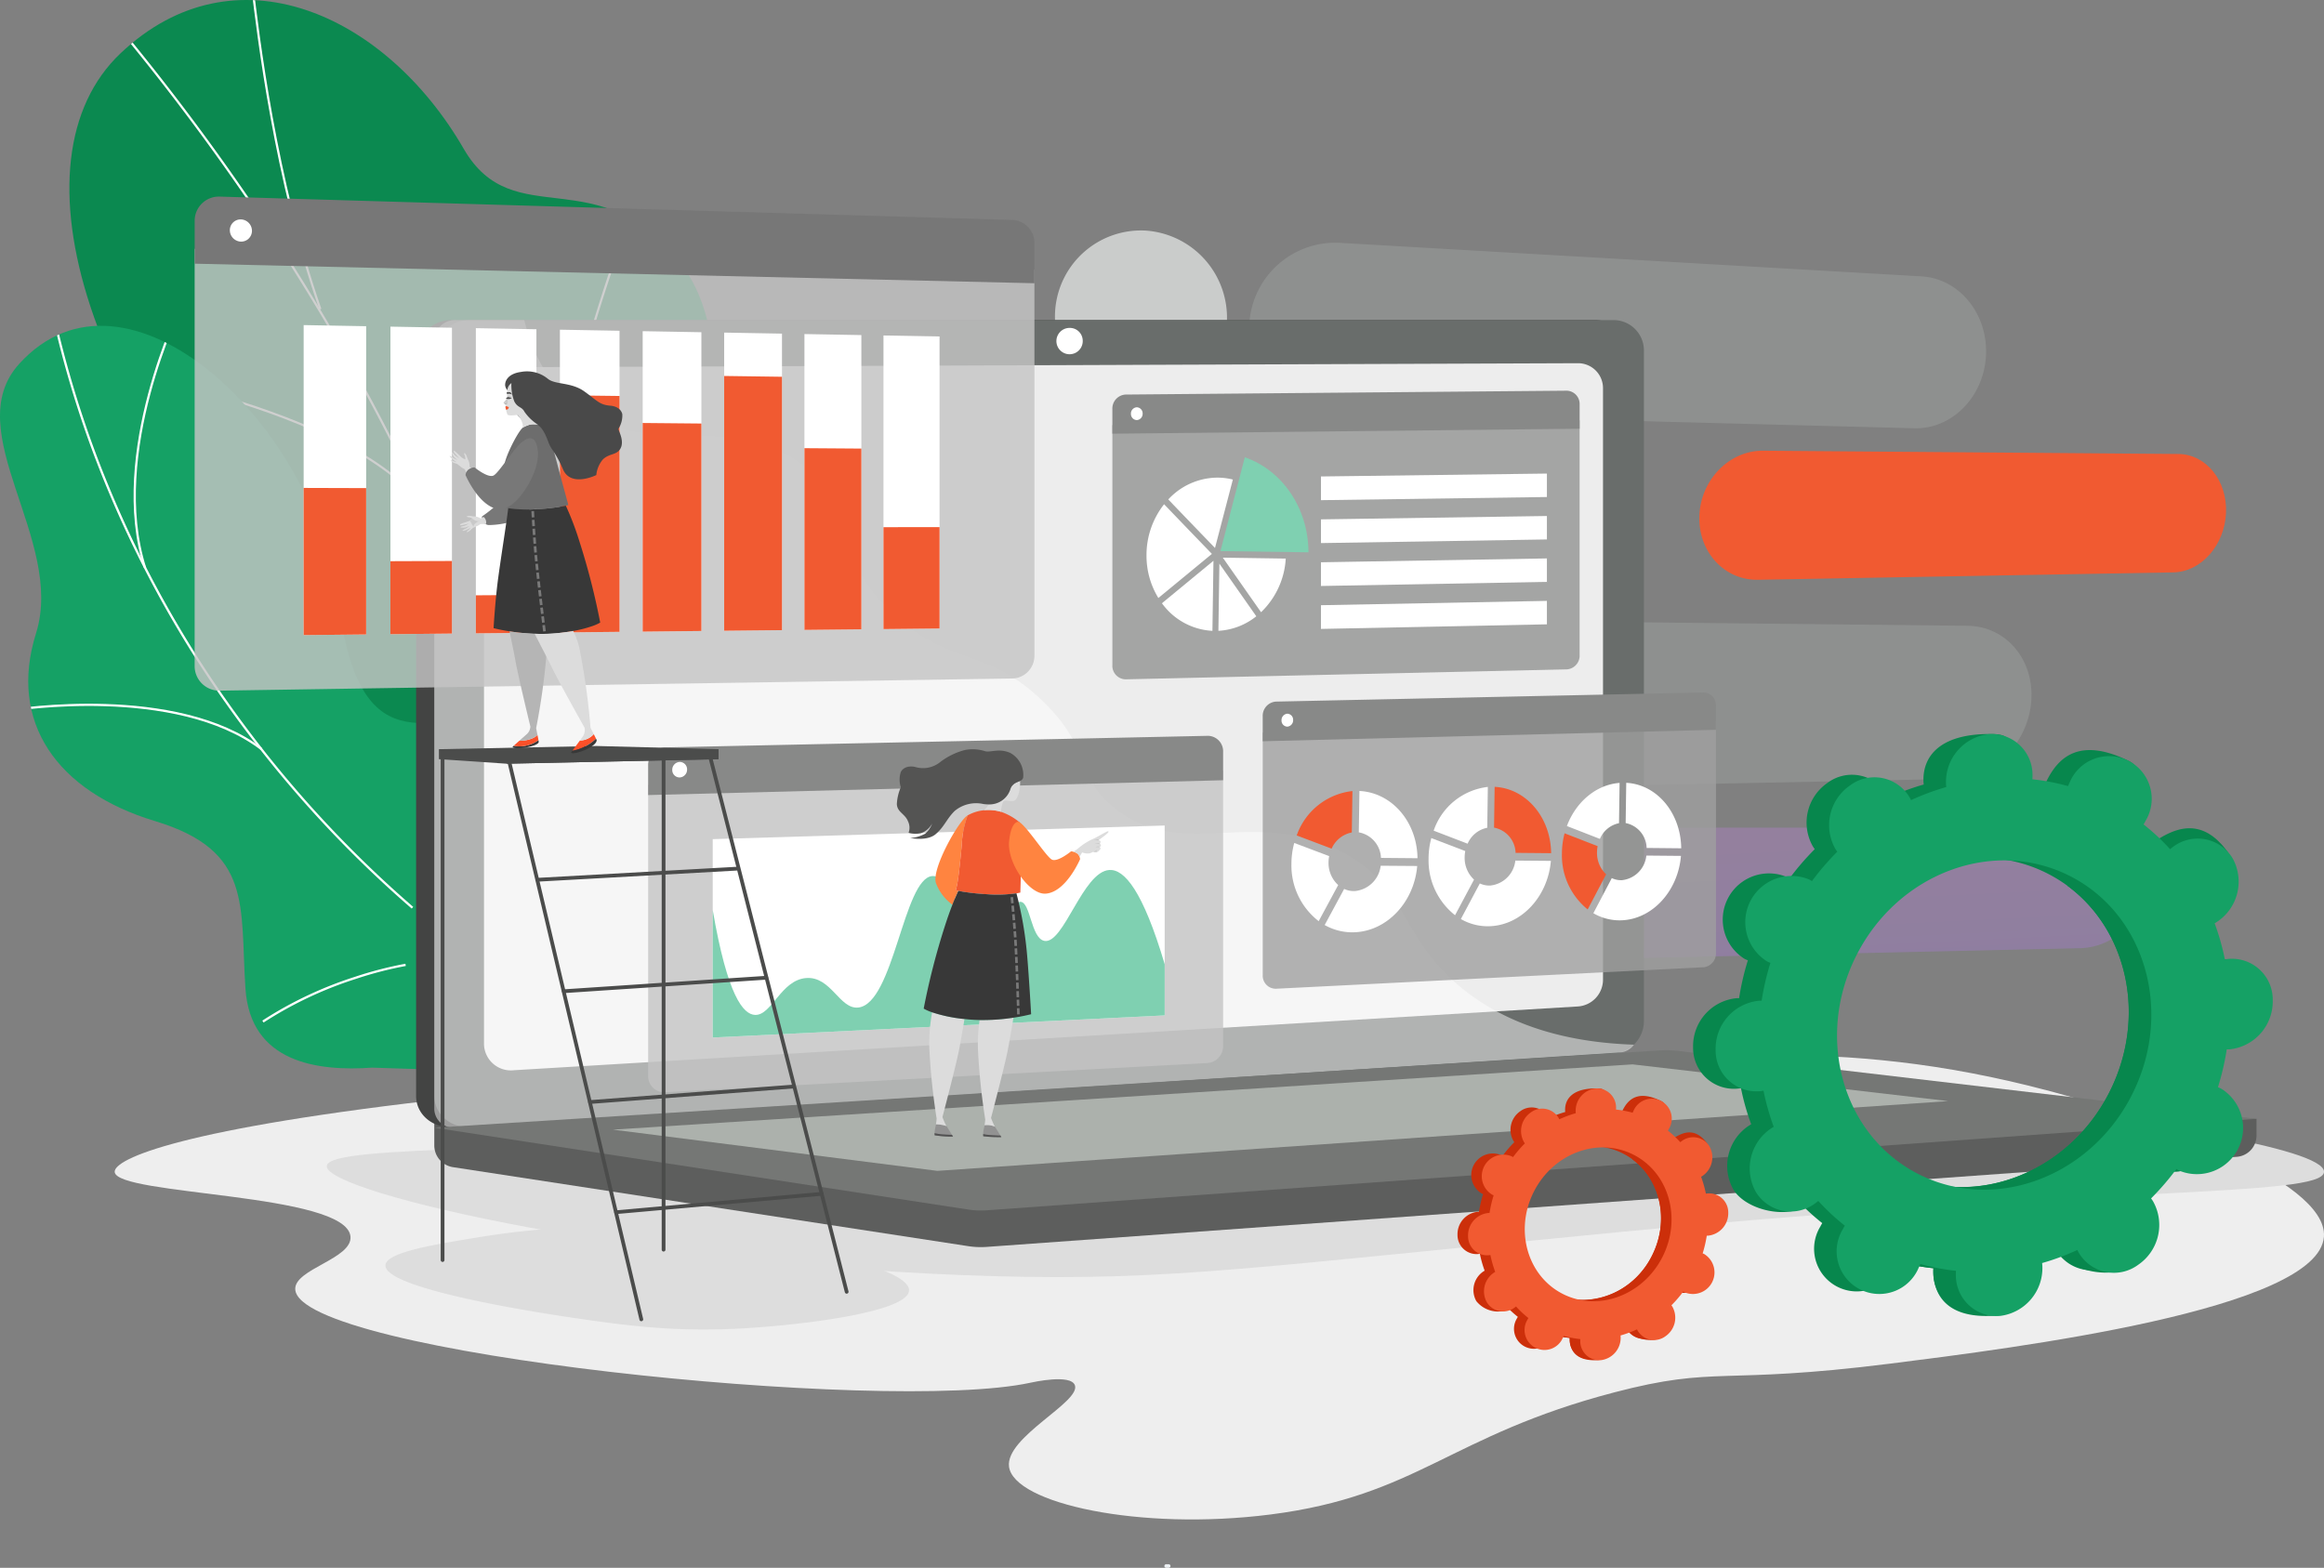 <svg xmlns="http://www.w3.org/2000/svg" xmlns:xlink="http://www.w3.org/1999/xlink" width="367.067" height="247.669" viewBox="0 0 367.067 247.669">
  <rect x="0" y="0" width="367.067" height="247.669" fill="#808080" stroke="none"/>
  <defs>
    <clipPath id="clip-path">
      <path id="Path_4514" data-name="Path 4514" d="M297.775,332.253c-1.016,3.508-3.1,8.457-5.266,14.131l59.6-7.009c-11.083-15.761-25.031-31.7-19.616-65.649,2.541-15.933,12.715-45.467,1.321-60.311-12.982-16.911-26.428-4.523-34.327-18.19-12.345-21.361-36.212-32.143-54.206-15.086-17.76,16.834-6.052,57.9,33.365,95.716C303.855,306.191,303.081,313.937,297.775,332.253Z" transform="translate(-237.208 -171.717)" fill="#0b8950"/>
    </clipPath>
    <clipPath id="clip-path-2">
      <path id="Path_4520" data-name="Path 4520" d="M232.734,487.433c3.541,27.345,15.687,16.769,28.184,18.039,16.447,18.684,19.99,37.4.92,56.158l-23.795-.75c-8.724.618-19.216-.837-20-12.457-.887-13.142,1.227-21.8-14.275-26.487S180.554,506.29,184.96,492.27c4.637-14.754-12.326-31.912-2.657-42.569C199.15,431.131,229.047,458.958,232.734,487.433Z" transform="translate(-179.271 -443.691)" fill="#15a165"/>
    </clipPath>
    <linearGradient id="linear-gradient" x1="-0.185" y1="-1.561" x2="0.831" y2="2.777" gradientUnits="objectBoundingBox">
      <stop offset="0.004" stop-color="#e38ddd"/>
      <stop offset="1" stop-color="#9571f6"/>
    </linearGradient>
  </defs>
  <g id="Research_L1_1" transform="translate(0)">
    <g id="Group_3200" data-name="Group 3200" transform="translate(0 0)">
      <path id="Path_4504" data-name="Path 4504" d="M329.015,1059.285c-43.7,4.83-54.129,9.695-54.019,11.733.2,3.764,36.649,3.269,37.243,10.219.3,3.512-8.878,5.114-8.724,8.327.487,10.151,93.385,19.7,116.09,14.76.493-.107,6.368-1.4,7.046.378,1.009,2.646-10.979,8.174-10.4,12.868.715,5.807,20.647,10.2,41.269,7.569,23.34-2.972,28.215-12.464,54.354-19.3,16.3-4.265,16.557-1.134,43.618-4.542,19.727-2.484,67.664-8.52,68.446-20.059.613-9.05-27.93-19.237-46.638-23.844-33.027-8.133-56.384-4.04-83.545-1.514C422.082,1062.545,412.485,1050.061,329.015,1059.285Z" transform="translate(-256.881 -885.892)" fill="#eee"/>
      <path id="Path_4505" data-name="Path 4505" d="M476.591,1096.221c-14.984.6-24.433,1.02-24.6,2.839-.394,4.281,50.65,15.87,105.215,17.41,28.2.8,42.273-1.517,99.349-7,75.666-7.271,110.726-5.419,110.892-9.462.156-3.794-30.432-8.453-52.608-10.408-28.469-2.51-45.129-.746-75.694.757C612.809,1091.65,635.518,1089.831,476.591,1096.221Z" transform="translate(-400.38 -914.879)" fill="#ddd"/>
      <path id="Path_4508" data-name="Path 4508" d="M515.19,1197.389c-6.793,1.117-14.108,2.319-14.193,4.352-.164,3.942,26.971,7.9,29.9,8.326,7.485,1.092,15.071,2.159,25.168,1.7,9.693-.437,27.47-2.538,27.628-6.055.178-3.938-21.8-8.056-34.252-9.462A129.05,129.05,0,0,0,515.19,1197.389Z" transform="translate(-440.114 -1001.855)" fill="#ddd"/>
      <g id="Group_3177" data-name="Group 3177">
        <g id="Group_3171" data-name="Group 3171" transform="translate(10.964)">
          <path id="Path_4509" data-name="Path 4509" d="M297.775,332.253c-1.016,3.508-3.1,8.457-5.266,14.131l59.6-7.009c-11.083-15.761-25.031-31.7-19.616-65.649,2.541-15.933,12.715-45.467,1.321-60.311-12.982-16.911-26.428-4.523-34.327-18.19-12.345-21.361-36.212-32.143-54.206-15.086-17.76,16.834-6.052,57.9,33.365,95.716C303.855,306.191,303.081,313.937,297.775,332.253Z" transform="translate(-237.208 -171.717)" fill="#0b8950"/>
          <g id="Group_3170" data-name="Group 3170" clip-path="url(#clip-path)">
            <g id="Group_3169" data-name="Group 3169" transform="translate(-4.853 -10.185)" style="mix-blend-mode: soft-light;isolation: isolate">
              <g id="Group_3168" data-name="Group 3168">
                <path id="Path_4510" data-name="Path 4510" d="M302.127,295.671c-1.6-7.647-3.491-14.778-5.5-22.329l-.668-2.518c-1.19-3.576-2.266-7.135-3.306-10.576-2.35-7.77-4.569-15.11-7.994-22.617-.148-.452-.27-.9-.4-1.369a9.918,9.918,0,0,0-2.358-4.832l-.041-.063c-15.041-40.523-38.694-78.621-70.3-113.237l.257-.235c31.627,34.638,55.3,72.764,70.356,113.315a10.385,10.385,0,0,1,2.421,4.961c.128.467.248.909.386,1.335,3.427,7.509,5.65,14.86,8,22.642,1.04,3.439,2.115,6.995,3.306,10.577l.671,2.528c2.007,7.555,3.9,14.691,5.5,22.347Z" transform="translate(-211.565 -117.896)" fill="#fff"/>
                <path id="Path_4511" data-name="Path 4511" d="M624.44,435.045c-5.617-19.563-1.481-45.687,2.978-64.158a288.942,288.942,0,0,1,11.128-35.742l.323.13a288.633,288.633,0,0,0-11.114,35.7c-4.448,18.428-8.576,44.486-2.981,63.975Z" transform="translate(-544.106 -294.034)" fill="#fff"/>
                <path id="Path_4512" data-name="Path 4512" d="M398.231,199.671c-7.117-20.428-9.856-43.514-10.756-51.1-.172-1.451-.286-2.41-.34-2.587l.333-.1c.06.2.152.955.352,2.648.9,7.577,3.634,30.635,10.739,51.027Z" transform="translate(-353.911 -140.586)" fill="#fff"/>
                <path id="Path_4513" data-name="Path 4513" d="M304.212,498.89c-11.826-16.079-52.846-22.184-53.259-22.244l.05-.344c.414.06,41.578,6.188,53.49,22.383Z" transform="translate(-243.499 -408.478)" fill="#fff"/>
              </g>
            </g>
          </g>
        </g>
        <g id="Group_3176" data-name="Group 3176" transform="translate(0 51.467)">
          <g id="Group_3175" data-name="Group 3175">
            <path id="Path_4515" data-name="Path 4515" d="M232.734,487.433c3.541,27.345,15.687,16.769,28.184,18.039,16.447,18.684,19.99,37.4.92,56.158l-23.795-.75c-8.724.618-19.216-.837-20-12.457-.887-13.142,1.227-21.8-14.275-26.487S180.554,506.29,184.96,492.27c4.637-14.754-12.326-31.912-2.657-42.569C199.15,431.131,229.047,458.958,232.734,487.433Z" transform="translate(-179.271 -443.691)" fill="#15a165"/>
            <g id="Group_3174" data-name="Group 3174" clip-path="url(#clip-path-2)">
              <g id="Group_3173" data-name="Group 3173" transform="translate(1.873 -3.329)" style="mix-blend-mode: soft-light;isolation: isolate">
                <g id="Group_3172" data-name="Group 3172">
                  <path id="Path_4516" data-name="Path 4516" d="M279.19,525.9a180.437,180.437,0,0,1-29.289-32.32A174.811,174.811,0,0,1,229.359,455.2a164.819,164.819,0,0,1-7.057-23.582l.348-.076a164.542,164.542,0,0,0,7.042,23.53,174.426,174.426,0,0,0,20.5,38.306,180.082,180.082,0,0,0,29.231,32.256Z" transform="translate(-216.032 -430.511)" fill="#fff"/>
                  <path id="Path_4517" data-name="Path 4517" d="M398.423,985.539l-.2-.3a61.1,61.1,0,0,1,14.624-6.919,59.632,59.632,0,0,1,7.974-2.066l.065.35a59.182,59.182,0,0,0-7.926,2.054A60.737,60.737,0,0,0,398.423,985.539Z" transform="translate(-358.664 -872.148)" fill="#fff"/>
                  <path id="Path_4518" data-name="Path 4518" d="M228.51,766.488c-13.448-10.26-39.026-6.171-39.282-6.126l-.058-.351c.259-.042,25.985-4.16,39.556,6.195Z" transform="translate(-189.17 -696.138)" fill="#fff"/>
                  <path id="Path_4519" data-name="Path 4519" d="M292.4,467.715c-5.805-18.209,5.628-41.385,5.744-41.617l.318.16c-.115.231-11.484,23.279-5.723,41.349Z" transform="translate(-271.53 -426.098)" fill="#fff"/>
                </g>
              </g>
            </g>
          </g>
        </g>
      </g>
      <g id="Group_3179" data-name="Group 3179" transform="translate(166.615 36.405)">
        <path id="Path_4521" data-name="Path 4521" d="M1527.87,862.534l-79.4.023c-6.431,0-11.92,4.726-12.179,10.548h0c-.259,5.82,4.812,10.418,11.244,10.273l79.422-1.784a10.338,10.338,0,0,0,10.04-9.636h0A8.956,8.956,0,0,0,1527.87,862.534Z" transform="translate(-1365.025 -768.212)" opacity="0.3" fill="url(#linear-gradient)"/>
        <path id="Path_4522" data-name="Path 4522" d="M1328.107,379.672l-91.668-5.284a13.6,13.6,0,0,0-14.495,12.866h0a13.555,13.555,0,0,0,13.33,14.019l91.71,2.4c5.984.157,11.016-5.012,11.324-11.546h0C1338.618,385.594,1334.088,380.017,1328.107,379.672Z" transform="translate(-1191.238 -372.422)" fill="#9ca09e" opacity="0.5"/>
        <path id="Path_4523" data-name="Path 4523" d="M1741.841,548.484l-65.584-.517c-5.3-.042-9.832,4.546-10.059,10.246h0c-.227,5.7,3.939,10.237,9.24,10.142l65.606-1.167c4.405-.078,8.115-4.281,8.335-9.388h0C1749.6,552.691,1746.245,548.519,1741.841,548.484Z" transform="translate(-1564.404 -513.173)" fill="#f15a31"/>
        <path id="Path_4524" data-name="Path 4524" d="M1086.894,378.639a13.593,13.593,0,1,1-12.762-14.517A13.794,13.794,0,0,1,1086.894,378.639Z" transform="translate(-1059.73 -364.098)" fill="#cacccb"/>
        <g id="Group_3178" data-name="Group 3178" transform="translate(33.841 61.436)">
          <path id="Path_4525" data-name="Path 4525" d="M1348.866,689.757l-94.729-1.009c-7.893-.084-14.9,6.023-15.529,13.638h0c-.625,7.61,5.382,13.644,13.287,13.483l94.879-1.925c6.182-.126,11.585-5.559,12.158-12.141h0C1359.5,695.217,1355.037,689.823,1348.866,689.757Z" transform="translate(-1238.563 -688.747)" fill="#9ca09e" opacity="0.5"/>
          <path id="Path_4526" data-name="Path 4526" d="M1275.623,715.99c-.476,5.723-5.683,10.441-11.706,10.543-6.107.1-10.729-4.566-10.246-10.434s5.882-10.6,11.981-10.553C1271.668,705.588,1276.1,710.265,1275.623,715.99Z" transform="translate(-1250.783 -702.367)" fill="#f4f7fa" style="mix-blend-mode: soft-light;isolation: isolate"/>
        </g>
      </g>
      <g id="Group_3181" data-name="Group 3181" transform="translate(65.718 50.564)">
        <path id="Path_4527" data-name="Path 4527" d="M829.566,1096.495l-287.813-2.142v6.337a3.484,3.484,0,0,0,2.956,3.443l81.385,12.479a13.079,13.079,0,0,0,2.92.117L826.438,1102.5a3.37,3.37,0,0,0,3.128-3.361Z" transform="translate(-538.877 -970.321)" fill="#5d5e5d"/>
        <g id="Group_3180" data-name="Group 3180">
          <path id="Path_4528" data-name="Path 4528" d="M712.8,554.818l-180.39,11.593c-3.228.207-5.853-2-5.853-4.924V444.217a5.6,5.6,0,0,1,5.853-5.3H712.8a4.8,4.8,0,0,1,4.809,4.791v106.01A5.19,5.19,0,0,1,712.8,554.818Z" transform="translate(-526.554 -438.917)" fill="#434443"/>
          <path id="Path_4529" data-name="Path 4529" d="M728,554.818l-180.39,11.593c-3.228.207-5.853-2-5.853-4.924V444.217a5.6,5.6,0,0,1,5.853-5.3H728a4.8,4.8,0,0,1,4.81,4.791v106.01A5.19,5.19,0,0,1,728,554.818Z" transform="translate(-538.877 -438.917)" fill="#696d6b"/>
          <path id="Path_4530" data-name="Path 4530" d="M756,576.516l-168.015,10.07a4.249,4.249,0,0,1-4.761-4.041V479.874a4.582,4.582,0,0,1,4.761-4.345L756,474.9a3.935,3.935,0,0,1,3.968,3.926v93.514A4.253,4.253,0,0,1,756,576.516Z" transform="translate(-572.497 -468.088)" fill="#ededed"/>
          <path id="Path_4531" data-name="Path 4531" d="M1065.175,447.42a2.08,2.08,0,1,1-2.075-1.972A2.032,2.032,0,0,1,1065.175,447.42Z" transform="translate(-959.881 -444.212)" fill="#fff"/>
          <path id="Path_4532" data-name="Path 4532" d="M684.534,522.655c-13.906-6.8-24.841,1.818-35.394-6.689-6.4-5.157-3.257-9-11.129-16.71-8.719-8.536-14.4-5.667-23.158-13.349-11.08-9.714-5.538-17.272-15.082-24.246-11.578-8.461-24.064-.63-35.086-8.744-4.754-3.5-7.362-8.588-8.724-14H545.177a3.28,3.28,0,0,0-3.424,3.111V563.589a3.038,3.038,0,0,0,3.424,2.89l183.847-11.867a3.014,3.014,0,0,0,2.216-1.232c-13.458-.446-21.726-4.549-27.011-8.79C693.89,536.292,695.683,528.11,684.534,522.655Z" transform="translate(-538.877 -438.917)" fill="#fff" opacity="0.48" style="mix-blend-mode: soft-light;isolation: isolate"/>
        </g>
        <path id="Path_4533" data-name="Path 4533" d="M735.186,1048.463l-193.433,12.2,84.34,12.932a13.072,13.072,0,0,0,2.92.118l200.552-14.453-91.3-10.715A17.151,17.151,0,0,0,735.186,1048.463Z" transform="translate(-538.877 -933.087)" fill="#757775"/>
        <path id="Path_4534" data-name="Path 4534" d="M690.905,1070.539l161.038-10.31,49.84,5.8-159.651,11.021Z" transform="translate(-659.804 -942.654)" fill="#adb2ad" opacity="0.98" style="mix-blend-mode: multiply;isolation: isolate"/>
      </g>
      <g id="Group_3196" data-name="Group 3196" transform="translate(30.742 31.052)">
        <g id="Group_3186" data-name="Group 3186" transform="translate(144.953 30.665)">
          <path id="Path_4535" data-name="Path 4535" d="M1107.718,523.379V561.3a2.13,2.13,0,0,0,2.083,2.233l69.726-1.573a2.178,2.178,0,0,0,1.992-2.273V522.625Z" transform="translate(-1107.718 -517.937)" fill="#929392" opacity="0.79"/>
          <path id="Path_4536" data-name="Path 4536" d="M1179.527,497.853l-69.726.61a2.211,2.211,0,0,0-2.083,2.3v3.886l73.8-.785v-3.8A2.1,2.1,0,0,0,1179.527,497.853Z" transform="translate(-1107.718 -497.853)" fill="#888988"/>
          <g id="Group_3185" data-name="Group 3185" transform="translate(5.392 10.52)">
            <g id="Group_3184" data-name="Group 3184" transform="translate(0)">
              <g id="Group_3182" data-name="Group 3182" transform="translate(11.677)">
                <path id="Path_4537" data-name="Path 4537" d="M1197.917,568.263l3.849-14.82c5.821,1.994,10.028,7.931,10.059,15.011Z" transform="translate(-1197.917 -553.442)" fill="#7fd0b1"/>
              </g>
              <g id="Group_3183" data-name="Group 3183" transform="translate(0 3.215)">
                <path id="Path_4538" data-name="Path 4538" d="M1209.823,637.368a12.746,12.746,0,0,1-3.9,8.473l-6.04-8.62Z" transform="translate(-1187.831 -624.582)" fill="#fff"/>
                <path id="Path_4539" data-name="Path 4539" d="M1161.754,581.546c-2.331-2.416-5.143-5.337-7.379-7.67a10.648,10.648,0,0,1,7.609-3.443,10.038,10.038,0,0,1,2.591.3Z" transform="translate(-1150.937 -570.432)" fill="#fff"/>
                <path id="Path_4540" data-name="Path 4540" d="M1146.54,600.483l-8.457,6.967a12.748,12.748,0,0,1-1.874-6.726,12.954,12.954,0,0,1,2.779-8.086q.929.969,2.062,2.148C1143.336,597.163,1145.632,599.542,1146.54,600.483Z" transform="translate(-1136.21 -588.436)" fill="#fff"/>
                <path id="Path_4541" data-name="Path 4541" d="M1157.222,639.831l-.164,11.069a10.5,10.5,0,0,1-7.976-4.36Z" transform="translate(-1146.647 -626.698)" fill="#fff"/>
                <path id="Path_4542" data-name="Path 4542" d="M1196.374,642.222l5.83,8.318a10.478,10.478,0,0,1-5.987,2.295Z" transform="translate(-1184.862 -628.637)" fill="#fff"/>
              </g>
            </g>
            <path id="Path_4543" data-name="Path 4543" d="M1317.5,570.737l-35.688.5v-3.746l35.688-.458Z" transform="translate(-1254.26 -564.461)" fill="#fff"/>
            <path id="Path_4544" data-name="Path 4544" d="M1317.5,606.156l-35.688.575v-3.745l35.688-.533Z" transform="translate(-1254.26 -593.178)" fill="#fff"/>
            <path id="Path_4545" data-name="Path 4545" d="M1317.5,641.576l-35.688.65V638.48l35.688-.608Z" transform="translate(-1254.26 -621.895)" fill="#fff"/>
            <path id="Path_4546" data-name="Path 4546" d="M1317.5,677l-35.688.725v-3.746l35.688-.683Z" transform="translate(-1254.26 -650.612)" fill="#fff"/>
          </g>
          <path id="Path_4547" data-name="Path 4547" d="M1125.064,512.694a.983.983,0,0,1-.924,1.021.96.96,0,0,1-.924-1,.982.982,0,0,1,.924-1.021A.96.96,0,0,1,1125.064,512.694Z" transform="translate(-1120.283 -509.072)" fill="#fff"/>
        </g>
        <g id="Group_3187" data-name="Group 3187" transform="translate(71.633 85.184)">
          <path id="Path_4548" data-name="Path 4548" d="M720.264,817.108v45.966a2.538,2.538,0,0,0,2.646,2.62L808.7,861.07a2.671,2.671,0,0,0,2.374-2.741V814.853Z" transform="translate(-720.264 -809.384)" fill="#c4c4c4" opacity="0.79"/>
          <path id="Path_4549" data-name="Path 4549" d="M808.7,785.954l-85.793,1.831a2.778,2.778,0,0,0-2.646,2.82v4.71l90.813-2.343v-4.455A2.438,2.438,0,0,0,808.7,785.954Z" transform="translate(-720.264 -785.953)" fill="#888988"/>
          <path id="Path_4550" data-name="Path 4550" d="M845.534,890.834l-71.385,3.495V862.99l71.385-2.152Z" transform="translate(-763.952 -846.667)" fill="#fff"/>
          <path id="Path_4551" data-name="Path 4551" d="M845.534,920.894l-71.385,3.495V904.242c2.337,13.6,4.824,16.516,6.7,16.575,2.637.083,4.056-5.5,8.042-5.824,3.954-.319,5.288,4.976,8.248,4.657,5.623-.608,7.151-20.475,11.707-20.772,3.616-.236,6.062,12.094,9.246,11.471,2.326-.455,2.888-7.409,4.65-7.4,1.6,0,1.664,5.721,3.764,6.167,3.077.652,6.068-10.968,10.306-11.195,2.345-.125,5.266,3.231,8.724,14.893Z" transform="translate(-763.952 -876.727)" fill="#7fd0b1"/>
          <path id="Path_4552" data-name="Path 4552" d="M742.713,808.972a1.234,1.234,0,0,1-1.17,1.252,1.165,1.165,0,0,1-1.172-1.2,1.234,1.234,0,0,1,1.172-1.252A1.166,1.166,0,0,1,742.713,808.972Z" transform="translate(-736.566 -803.645)" fill="#fff"/>
        </g>
        <g id="Group_3190" data-name="Group 3190" transform="translate(0 0)">
          <g id="Group_3188" data-name="Group 3188">
            <path id="Path_4553" data-name="Path 4553" d="M341.726,379.413v65.9a3.886,3.886,0,0,0,3.953,3.9l125.3-1.923a3.6,3.6,0,0,0,3.39-3.713v-60.9Z" transform="translate(-341.726 -371.161)" fill="#c4c4c4" opacity="0.82"/>
            <path id="Path_4554" data-name="Path 4554" d="M470.984,339.5l-125.3-3.687a3.821,3.821,0,0,0-3.953,3.845v6.753L474.374,349.5v-6.24A3.66,3.66,0,0,0,470.984,339.5Z" transform="translate(-341.726 -335.808)" fill="#777"/>
            <path id="Path_4555" data-name="Path 4555" d="M374.612,356.673a1.7,1.7,0,0,1-1.745,1.708,1.807,1.807,0,0,1-1.748-1.8,1.7,1.7,0,0,1,1.748-1.708A1.807,1.807,0,0,1,374.612,356.673Z" transform="translate(-365.557 -351.265)" fill="#fff"/>
          </g>
          <g id="Group_3189" data-name="Group 3189" transform="translate(17.221 20.302)">
            <path id="Path_4556" data-name="Path 4556" d="M442.6,491.964l-9.872.1V443.092l9.872.177Z" transform="translate(-432.73 -443.092)" fill="#fff"/>
            <path id="Path_4557" data-name="Path 4557" d="M442.6,602.172l-9.872.1V579.022l9.872.03Z" transform="translate(-432.73 -553.299)" fill="#f15a31"/>
            <path id="Path_4558" data-name="Path 4558" d="M514.867,492.875l-9.717.1V444.389l9.717.174Z" transform="translate(-491.446 -444.144)" fill="#fff"/>
            <path id="Path_4559" data-name="Path 4559" d="M514.867,651.473l-9.717.1V640.04l9.717-.036Z" transform="translate(-491.446 -602.742)" fill="#f15a31"/>
            <path id="Path_4560" data-name="Path 4560" d="M586,493.772l-9.565.1V445.666l9.565.171Z" transform="translate(-549.239 -445.179)" fill="#fff"/>
            <path id="Path_4561" data-name="Path 4561" d="M586,674.283l-9.565.1v-6.008l9.565-.066Z" transform="translate(-549.239 -625.689)" fill="#f15a31"/>
            <path id="Path_4562" data-name="Path 4562" d="M656.019,494.655l-9.417.1v-47.83l9.417.169Z" transform="translate(-606.13 -446.198)" fill="#fff"/>
            <path id="Path_4563" data-name="Path 4563" d="M656.019,539.044l-9.417.1V501.673l9.417.111Z" transform="translate(-606.13 -490.588)" fill="#f15a31"/>
            <path id="Path_4564" data-name="Path 4564" d="M724.959,495.524l-9.272.1v-47.46l9.272.166Z" transform="translate(-662.141 -447.202)" fill="#fff"/>
            <path id="Path_4565" data-name="Path 4565" d="M724.959,557.671l-9.272.1V524.814l9.272.086Z" transform="translate(-662.141 -509.349)" fill="#f15a31"/>
            <path id="Path_4566" data-name="Path 4566" d="M792.841,496.38l-9.131.095v-47.1l9.131.164Z" transform="translate(-717.292 -448.19)" fill="#fff"/>
            <path id="Path_4567" data-name="Path 4567" d="M792.841,525.718l-9.131.095V485.565l9.131.126Z" transform="translate(-717.292 -477.528)" fill="#f15a31"/>
            <path id="Path_4568" data-name="Path 4568" d="M859.69,497.223l-8.992.093V450.58l8.992.161Z" transform="translate(-771.603 -449.163)" fill="#fff"/>
            <path id="Path_4569" data-name="Path 4569" d="M859.69,574.465l-8.992.093V545.851l8.992.063Z" transform="translate(-771.603 -526.406)" fill="#f15a31"/>
            <path id="Path_4570" data-name="Path 4570" d="M925.529,498.052l-8.857.092V451.762l8.857.159Z" transform="translate(-825.093 -450.121)" fill="#fff"/>
            <path id="Path_4571" data-name="Path 4571" d="M925.529,627.761l-8.857.092v-16.1l8.857-.005Z" transform="translate(-825.093 -579.83)" fill="#f15a31"/>
          </g>
        </g>
        <g id="Group_3195" data-name="Group 3195" transform="translate(168.698 78.335)">
          <g id="Group_3191" data-name="Group 3191" transform="translate(0)">
            <path id="Path_4572" data-name="Path 4572" d="M1233.2,775.8v38.257a2.065,2.065,0,0,0,2.067,2.2l67.628-3.4a2.187,2.187,0,0,0,1.888-2.29V774.048Z" transform="translate(-1233.195 -769.452)" fill="#a0a0a0" opacity="0.79"/>
            <path id="Path_4573" data-name="Path 4573" d="M1302.89,749.763l-67.628,1.444a2.25,2.25,0,0,0-2.067,2.344v3.92l71.583-1.811v-3.742A2.007,2.007,0,0,0,1302.89,749.763Z" transform="translate(-1233.195 -749.762)" fill="#888988"/>
            <path id="Path_4574" data-name="Path 4574" d="M1250.738,768.516a1,1,0,0,1-.915,1.041.945.945,0,0,1-.916-1,1,1,0,0,1,.916-1.041A.945.945,0,0,1,1250.738,768.516Z" transform="translate(-1245.934 -764.157)" fill="#fff"/>
          </g>
          <g id="Group_3192" data-name="Group 3192" transform="translate(4.538 15.563)">
            <path id="Path_4575" data-name="Path 4575" d="M1267.091,841.168a4.4,4.4,0,0,1,3.188-2.555l.1-6.541a10.54,10.54,0,0,0-8.8,7.012Z" transform="translate(-1260.745 -832.059)" fill="#f15a31"/>
            <path id="Path_4576" data-name="Path 4576" d="M1313.4,838.537a4.257,4.257,0,0,1,3.5,4.036l5.772.05c-.074-5.781-4.079-10.371-9.173-10.622Z" transform="translate(-1302.76 -832.001)" fill="#fff"/>
            <path id="Path_4577" data-name="Path 4577" d="M1293.762,894.411a4.531,4.531,0,0,1-4.075,4,3.674,3.674,0,0,1-1.693-.334l-3.077,5.7a8.829,8.829,0,0,0,4.769,1.143c5.157-.232,9.37-4.822,9.846-10.467Z" transform="translate(-1279.668 -882.601)" fill="#fff"/>
            <path id="Path_4578" data-name="Path 4578" d="M1261.477,887.741l3.08-5.706a4.692,4.692,0,0,1-1.524-3.545,5.291,5.291,0,0,1,.1-1.025l-5.516-2.079a12.611,12.611,0,0,0-.445,3.326A11.118,11.118,0,0,0,1261.477,887.741Z" transform="translate(-1257.174 -867.175)" fill="#fff"/>
          </g>
          <g id="Group_3193" data-name="Group 3193" transform="translate(26.192 14.909)">
            <path id="Path_4579" data-name="Path 4579" d="M1381.25,837.584a4.285,4.285,0,0,1,3.1-2.518l.094-6.451a10.274,10.274,0,0,0-8.557,6.912Z" transform="translate(-1375.077 -828.602)" fill="#fff"/>
            <path id="Path_4580" data-name="Path 4580" d="M1426.293,834.994a4.182,4.182,0,0,1,3.4,3.983l5.615.052c-.072-5.7-3.969-10.231-8.924-10.481Z" transform="translate(-1415.944 -828.548)" fill="#f15a31"/>
            <path id="Path_4581" data-name="Path 4581" d="M1407.191,890.111a4.432,4.432,0,0,1-3.964,3.942,3.527,3.527,0,0,1-1.646-.331l-2.993,5.624a8.5,8.5,0,0,0,4.639,1.13c5.017-.225,9.115-4.75,9.579-10.318Z" transform="translate(-1393.482 -878.461)" fill="#fff"/>
            <path id="Path_4582" data-name="Path 4582" d="M1375.79,883.5l3-5.626a4.66,4.66,0,0,1-1.482-3.5,5.262,5.262,0,0,1,.1-1.011l-5.365-2.053a12.593,12.593,0,0,0-.433,3.28A11.028,11.028,0,0,0,1375.79,883.5Z" transform="translate(-1371.604 -863.218)" fill="#fff"/>
          </g>
          <g id="Group_3194" data-name="Group 3194" transform="translate(47.256 14.273)">
            <path id="Path_4583" data-name="Path 4583" d="M1492.3,834.1a4.18,4.18,0,0,1,3.017-2.482l.092-6.364c-3.722.278-6.906,3.026-8.326,6.814Z" transform="translate(-1486.296 -825.24)" fill="#fff"/>
            <path id="Path_4584" data-name="Path 4584" d="M1536.131,831.547a4.111,4.111,0,0,1,3.312,3.931l5.465.054c-.07-5.626-3.863-10.095-8.685-10.343Z" transform="translate(-1526.061 -825.188)" fill="#fff"/>
            <path id="Path_4585" data-name="Path 4585" d="M1517.544,885.927a4.339,4.339,0,0,1-3.858,3.887,3.4,3.4,0,0,1-1.6-.327l-2.912,5.546a8.179,8.179,0,0,0,4.513,1.118c4.882-.219,8.871-4.681,9.323-10.174Z" transform="translate(-1504.205 -874.433)" fill="#fff"/>
            <path id="Path_4586" data-name="Path 4586" d="M1486.99,879.37l2.915-5.547a4.628,4.628,0,0,1-1.442-3.45,5.25,5.25,0,0,1,.1-1l-5.22-2.028a12.575,12.575,0,0,0-.421,3.235A10.941,10.941,0,0,0,1486.99,879.37Z" transform="translate(-1482.917 -859.368)" fill="#f15a31"/>
          </g>
        </g>
      </g>
      <g id="Group_3197" data-name="Group 3197" transform="translate(230.214 171.932)">
        <path id="Path_4587" data-name="Path 4587" d="M1430.035,1112.314a3.407,3.407,0,0,0,3.076-6.057c-.08-.041-.162-.075-.244-.107a19.639,19.639,0,0,0,.649-2.792c.088,0,.177,0,.268-.01a3.555,3.555,0,0,0,3.125-3.618,3.01,3.01,0,0,0-3.258-3.049c-.092.008-.183.023-.273.039a17.983,17.983,0,0,0-.754-2.666c.081-.048.161-.1.24-.152a3.555,3.555,0,0,0,1.077-4.657,3.01,3.01,0,0,0-4.384-.831c-.077.054-.15.113-.222.172a15.87,15.87,0,0,0-1.955-1.825c.05-.082.1-.164.142-.25.849-1.673,1.959-3.5.4-4.26-3.6-1.758-5.147-.253-6,1.42-.044.086-.082.175-.119.263a15.923,15.923,0,0,0-2.627-.5c.005-.093.01-.186.008-.28-.037-1.841.509-2.837-1.26-2.872-3.858-.075-5.16,1.6-5.122,3.44,0,.1.01.19.019.284a17.923,17.923,0,0,0-2.6.964c-.04-.082-.082-.164-.13-.243a3.01,3.01,0,0,0-4.384-.831,3.554,3.554,0,0,0-1.077,4.657c.047.078.1.15.15.222a19.58,19.58,0,0,0-1.871,2.171c-.075-.047-.15-.093-.231-.133a3.408,3.408,0,0,0-3.076,6.057c.08.041.162.075.244.107a19.583,19.583,0,0,0-.648,2.792c-.089,0-.177,0-.268.01a3.554,3.554,0,0,0-3.124,3.618,3.01,3.01,0,0,0,3.258,3.048c.092-.008.183-.022.273-.039a17.989,17.989,0,0,0,.755,2.666c-.081.048-.162.1-.24.151a3.554,3.554,0,0,0-1.077,4.657,4.409,4.409,0,0,0,5.444,1.163c.078-.054-.911-.444-.839-.5a15.971,15.971,0,0,0,1.955,1.825c-.05.081-.1.164-.142.25a3.147,3.147,0,1,0,5.594,2.84c.044-.087.082-.175.119-.263a15.9,15.9,0,0,0,2.627.5c-.005.093-.01.186-.008.281a3.01,3.01,0,0,0,3.258,3.049,3.554,3.554,0,0,0,3.125-3.617c0-.1-.01-.19-.02-.284a17.934,17.934,0,0,0,2.6-.964c.04.082.082.164.13.243a3.01,3.01,0,0,0,4.384.832,3.554,3.554,0,0,0,1.077-4.657c-.047-.078-.1-.15-.15-.222a19.555,19.555,0,0,0,1.871-2.171C1429.879,1112.228,1429.955,1112.274,1430.035,1112.314Zm-19.258.245c-5.609-2.848-7.656-10.079-4.572-16.153s10.13-8.688,15.739-5.84,7.656,10.08,4.573,16.153S1416.386,1115.406,1410.777,1112.559Z" transform="translate(-1395.813 -1080.277)" fill="#cc2f0a"/>
        <path id="Path_4588" data-name="Path 4588" d="M1504.232,1118.2a3.554,3.554,0,0,0,3.125-3.618,3.01,3.01,0,0,0-3.258-3.049c-.092.008-.183.023-.272.039a17.976,17.976,0,0,0-.755-2.666c.081-.047.162-.1.241-.152,1.508-1.056,3.373-3.609,2.309-5.023-2.019-2.684-4.109-1.522-5.617-.466-.077.054-.15.113-.222.172a15.918,15.918,0,0,0-1.956-1.825c.05-.081.1-.164.142-.25a3.509,3.509,0,0,0,.2-2.767q-2.185,3.845-4.3,7.726c4.475,3.279,5.9,9.74,3.1,15.249a12.35,12.35,0,0,1-11.682,6.961c-.205.532-.407,1.067-.626,1.594-.6,1.43-1.274,2.831-1.952,4.23q.64.12,1.285.189c-.005.093-.01.186-.008.281.037,1.841,1.154,3.4,4.349,3.235,1.767-.094,2.071-1.963,2.034-3.8,0-.1-.01-.19-.019-.284a17.933,17.933,0,0,0,2.6-.964c.04.082.082.164.13.243.913,1.516,4.081,2.16,5.589,1.1s.785-3.413-.128-4.929c-.047-.078-.1-.15-.15-.222a19.562,19.562,0,0,0,1.871-2.171c.075.047.151.093.231.133a3.408,3.408,0,0,0,3.076-6.058c-.08-.041-.162-.075-.244-.107a19.618,19.618,0,0,0,.648-2.791C1504.053,1118.208,1504.142,1118.207,1504.232,1118.2Z" transform="translate(-1466.262 -1095.128)" fill="#cc2f0a"/>
        <path id="Path_4589" data-name="Path 4589" d="M1438.816,1112.511a3.408,3.408,0,0,0,3.076-6.057c-.08-.04-.162-.075-.244-.107a19.514,19.514,0,0,0,.648-2.792c.089,0,.178,0,.268-.01a3.554,3.554,0,0,0,3.124-3.617,3.01,3.01,0,0,0-3.258-3.049c-.092.008-.183.023-.273.039a17.937,17.937,0,0,0-.754-2.666c.081-.047.162-.1.241-.152a3.554,3.554,0,0,0,1.077-4.657,3.01,3.01,0,0,0-4.384-.832c-.077.054-.15.113-.222.172a15.9,15.9,0,0,0-1.956-1.825c.05-.082.1-.164.142-.251a3.147,3.147,0,1,0-5.594-2.84c-.044.086-.082.175-.118.263a15.919,15.919,0,0,0-2.628-.5c.005-.093.01-.186.008-.281a3.01,3.01,0,0,0-3.258-3.049,3.554,3.554,0,0,0-3.124,3.618c0,.1.01.19.02.284a17.983,17.983,0,0,0-2.6.964c-.04-.082-.082-.164-.13-.243a3.01,3.01,0,0,0-4.384-.831,3.554,3.554,0,0,0-1.077,4.657c.047.078.1.15.15.222a19.616,19.616,0,0,0-1.871,2.171c-.075-.047-.15-.093-.23-.133a3.407,3.407,0,0,0-3.075,6.057c.08.04.161.075.244.108a19.586,19.586,0,0,0-.649,2.792c-.089,0-.177,0-.268.01a3.555,3.555,0,0,0-3.124,3.618,3.009,3.009,0,0,0,3.258,3.048c.092-.008.183-.022.273-.038a17.963,17.963,0,0,0,.755,2.666c-.081.047-.162.1-.24.152a3.554,3.554,0,0,0-1.077,4.657,3.01,3.01,0,0,0,4.384.831c.077-.054.15-.112.222-.172a15.925,15.925,0,0,0,1.955,1.825c-.05.082-.1.164-.142.251a3.147,3.147,0,1,0,5.594,2.84c.044-.087.082-.175.119-.263a15.942,15.942,0,0,0,2.627.5c-.005.093-.01.186-.008.28a3.01,3.01,0,0,0,3.258,3.048,3.554,3.554,0,0,0,3.124-3.617c0-.1-.01-.19-.02-.284a17.959,17.959,0,0,0,2.6-.964c.04.082.082.164.13.243a3.01,3.01,0,0,0,4.384.831,3.554,3.554,0,0,0,1.077-4.657c-.047-.078-.1-.15-.15-.222a19.579,19.579,0,0,0,1.871-2.171C1438.66,1112.425,1438.736,1112.471,1438.816,1112.511Zm-19.258.244c-5.609-2.848-7.656-10.08-4.573-16.153s10.13-8.688,15.739-5.84,7.656,10.08,4.573,16.153S1425.167,1115.6,1419.558,1112.756Z" transform="translate(-1402.932 -1080.285)" fill="#f15a31"/>
      </g>
      <g id="Group_3198" data-name="Group 3198" transform="translate(267.419 115.948)">
        <path id="Path_4590" data-name="Path 4590" d="M1665.7,853.031a7.3,7.3,0,0,0,6.585-12.97c-.171-.087-.346-.16-.522-.23a41.972,41.972,0,0,0,1.389-5.977c.189,0,.38,0,.573-.021a7.61,7.61,0,0,0,6.69-7.746,6.445,6.445,0,0,0-6.976-6.528c-.2.018-.391.049-.584.083a38.447,38.447,0,0,0-1.615-5.708c.174-.1.346-.207.515-.325a7.61,7.61,0,0,0,2.306-9.972,6.445,6.445,0,0,0-9.386-1.78c-.166.116-.321.241-.475.368a34.107,34.107,0,0,0-4.187-3.908c.106-.175.21-.351.3-.537,1.819-3.581,4.195-7.494.861-9.121-7.712-3.765-11.021-.542-12.84,3.04-.094.186-.175.374-.253.563a34.1,34.1,0,0,0-5.626-1.074c.012-.2.021-.4.017-.6-.079-3.941,1.091-6.074-2.7-6.148-8.261-.16-11.048,3.425-10.969,7.366,0,.206.021.408.042.608a38.475,38.475,0,0,0-5.562,2.064c-.086-.176-.175-.351-.277-.52a6.445,6.445,0,0,0-9.387-1.78,7.61,7.61,0,0,0-2.305,9.972c.1.166.21.322.321.475a41.949,41.949,0,0,0-4.006,4.648c-.16-.1-.322-.2-.494-.286a7.3,7.3,0,0,0-6.585,12.97c.171.087.346.16.522.23a41.966,41.966,0,0,0-1.389,5.978c-.189,0-.38,0-.573.021a7.611,7.611,0,0,0-6.69,7.746,6.445,6.445,0,0,0,6.976,6.528c.2-.018.391-.049.584-.083a38.39,38.39,0,0,0,1.616,5.708c-.174.1-.347.207-.515.325a7.61,7.61,0,0,0-2.306,9.972c1.955,3.245,8.429,4.753,11.658,2.491.166-.116-1.95-.952-1.8-1.079a34.156,34.156,0,0,0,4.187,3.908c-.106.174-.21.351-.3.537a6.738,6.738,0,1,0,11.979,6.082c.094-.186.176-.374.253-.563a34.1,34.1,0,0,0,5.626,1.074c-.012.2-.021.4-.017.6a6.445,6.445,0,0,0,6.976,6.527,7.61,7.61,0,0,0,6.69-7.746c0-.206-.021-.407-.042-.607a38.451,38.451,0,0,0,5.562-2.064c.086.176.175.351.277.52a6.445,6.445,0,0,0,9.387,1.78,7.611,7.611,0,0,0,2.306-9.972c-.1-.166-.21-.321-.321-.475a41.969,41.969,0,0,0,4.006-4.648C1665.363,852.846,1665.526,852.944,1665.7,853.031Zm-41.235.523c-12.01-6.1-16.393-21.583-9.791-34.587s21.69-18.6,33.7-12.505,16.393,21.583,9.791,34.587S1636.472,859.651,1624.462,853.554Z" transform="translate(-1592.421 -784.433)" fill="#07874d"/>
        <path id="Path_4591" data-name="Path 4591" d="M1824.567,865.629a7.611,7.611,0,0,0,6.69-7.746,6.445,6.445,0,0,0-6.976-6.528c-.2.018-.391.049-.584.083a38.455,38.455,0,0,0-1.616-5.708c.174-.1.346-.207.515-.325,3.229-2.262,7.223-7.727,4.945-10.755-4.323-5.746-8.8-3.259-12.026-1-.165.116-.321.241-.475.368a34.107,34.107,0,0,0-4.187-3.908c.106-.175.211-.351.3-.537a7.515,7.515,0,0,0,.424-5.926q-4.678,8.233-9.217,16.542c9.581,7.021,12.631,20.856,6.643,32.652-5.075,10-15.163,15.608-25.013,14.9-.439,1.14-.871,2.285-1.341,3.414-1.277,3.063-2.728,6.062-4.18,9.058q1.37.258,2.751.4c-.012.2-.021.4-.017.6.079,3.942,2.472,7.29,9.311,6.927,3.784-.2,4.434-4.2,4.355-8.146,0-.206-.021-.407-.042-.607a38.476,38.476,0,0,0,5.562-2.064c.086.176.176.35.278.52,1.955,3.245,8.739,4.624,11.967,2.362s1.68-7.308-.275-10.554c-.1-.166-.21-.322-.322-.475a41.928,41.928,0,0,0,4.006-4.648c.16.1.322.2.494.285a7.3,7.3,0,0,0,6.585-12.97c-.172-.087-.346-.16-.522-.23a41.907,41.907,0,0,0,1.389-5.977C1824.183,865.649,1824.374,865.646,1824.567,865.629Z" transform="translate(-1743.265 -816.23)" fill="#07874d"/>
        <path id="Path_4592" data-name="Path 4592" d="M1684.5,853.452a7.3,7.3,0,0,0,6.585-12.97c-.171-.087-.346-.16-.522-.23a41.9,41.9,0,0,0,1.389-5.978c.19,0,.38,0,.573-.021a7.61,7.61,0,0,0,6.69-7.746,6.445,6.445,0,0,0-6.976-6.528c-.2.018-.391.049-.583.083a38.485,38.485,0,0,0-1.616-5.708c.174-.1.347-.207.515-.325a7.61,7.61,0,0,0,2.306-9.972,6.445,6.445,0,0,0-9.386-1.78c-.166.116-.321.241-.475.368a34.07,34.07,0,0,0-4.187-3.908c.106-.174.211-.351.3-.537a6.738,6.738,0,1,0-11.979-6.082c-.094.185-.175.374-.253.563a34.11,34.11,0,0,0-5.626-1.074c.012-.2.021-.4.017-.6a6.445,6.445,0,0,0-6.976-6.528,7.61,7.61,0,0,0-6.69,7.746c0,.206.021.407.042.608a38.485,38.485,0,0,0-5.562,2.064c-.086-.176-.175-.351-.277-.52a6.445,6.445,0,0,0-9.387-1.78,7.611,7.611,0,0,0-2.306,9.972c.1.166.21.322.322.475a41.922,41.922,0,0,0-4.006,4.648c-.16-.1-.322-.2-.494-.285a7.3,7.3,0,0,0-6.585,12.97c.172.087.346.16.522.23a41.932,41.932,0,0,0-1.389,5.977c-.189,0-.38,0-.573.021a7.61,7.61,0,0,0-6.69,7.746,6.445,6.445,0,0,0,6.976,6.527c.2-.018.391-.049.583-.083a38.47,38.47,0,0,0,1.616,5.708c-.174.1-.346.206-.515.325a7.61,7.61,0,0,0-2.306,9.972,6.445,6.445,0,0,0,9.387,1.78c.165-.116.321-.241.475-.368a34.093,34.093,0,0,0,4.187,3.908c-.106.175-.211.351-.3.537a6.738,6.738,0,1,0,11.978,6.082c.094-.185.176-.374.253-.562a34.1,34.1,0,0,0,5.626,1.074c-.012.2-.021.4-.017.6a6.445,6.445,0,0,0,6.976,6.528,7.61,7.61,0,0,0,6.69-7.746c0-.206-.021-.407-.042-.607a38.458,38.458,0,0,0,5.562-2.064c.086.176.175.351.278.52a6.445,6.445,0,0,0,9.386,1.78,7.611,7.611,0,0,0,2.306-9.972c-.1-.166-.21-.322-.321-.475a41.967,41.967,0,0,0,4.006-4.649C1684.164,853.267,1684.327,853.365,1684.5,853.452Zm-41.234.523c-12.01-6.1-16.394-21.582-9.791-34.587s21.691-18.6,33.7-12.505,16.393,21.582,9.791,34.587S1655.274,860.073,1643.264,853.975Z" transform="translate(-1607.664 -784.45)" fill="#15a165"/>
      </g>
      <g id="Group_3199" data-name="Group 3199" transform="translate(69.325 117.844)">
        <path id="Path_4593" data-name="Path 4593" d="M547.416,880.23a.3.3,0,0,1-.3-.3V800.02a.3.3,0,0,1,.593,0v79.914A.3.3,0,0,1,547.416,880.23Z" transform="translate(-546.834 -798.726)" fill="#4b4c4b"/>
        <path id="Path_4594" data-name="Path 4594" d="M731.9,878.588a.3.3,0,0,1-.3-.3V800.02a.3.3,0,0,1,.593,0v78.271A.3.3,0,0,1,731.9,878.588Z" transform="translate(-696.411 -798.726)" fill="#4b4c4b"/>
        <path id="Path_4595" data-name="Path 4595" d="M623.455,892.668a.3.3,0,0,1-.288-.228L602.2,803.877a.3.3,0,0,1,.577-.137L623.744,892.3a.3.3,0,0,1-.22.357A.288.288,0,0,1,623.455,892.668Z" transform="translate(-591.487 -801.797)" fill="#4b4c4b"/>
        <path id="Path_4596" data-name="Path 4596" d="M792.634,888.316a.3.3,0,0,1-.287-.223l-21.481-84.21a.3.3,0,0,1,.575-.147l21.481,84.21a.3.3,0,0,1-.214.361A.3.3,0,0,1,792.634,888.316Z" transform="translate(-728.232 -801.798)" fill="#4b4c4b"/>
        <path id="Path_4597" data-name="Path 4597" d="M589.764,796.534l-33.439.717-10.714-.717v-1.578l24.916-.505,19.237.505Z" transform="translate(-545.611 -794.451)" fill="#4b4c4b"/>
        <path id="Path_4598" data-name="Path 4598" d="M635.669,798.7l-33.439.717v-1.578l33.439-.717Z" transform="translate(-591.516 -796.616)" fill="#4b4c4b"/>
        <path id="Path_4599" data-name="Path 4599" d="M626.414,897.65a.3.3,0,0,1-.016-.593l31.5-1.754a.3.3,0,0,1,.033.592l-31.5,1.754Z" transform="translate(-610.883 -876.218)" fill="#4b4c4b"/>
        <path id="Path_4600" data-name="Path 4600" d="M648.438,989.049a.3.3,0,0,1-.019-.592l32.036-2.137a.3.3,0,0,1,.04.592l-32.036,2.137Z" transform="translate(-628.739 -950.011)" fill="#4b4c4b"/>
        <path id="Path_4601" data-name="Path 4601" d="M670.335,1080.177a.3.3,0,0,1-.022-.592l32.267-2.458a.3.3,0,0,1,.045.592l-32.267,2.457Z" transform="translate(-646.492 -1023.634)" fill="#4b4c4b"/>
        <path id="Path_4602" data-name="Path 4602" d="M692.106,1170.278a.3.3,0,0,1-.026-.592l32.465-2.9a.3.3,0,1,1,.053.591l-32.465,2.895Z" transform="translate(-664.144 -1096.33)" fill="#4b4c4b"/>
      </g>
      <path id="Path_4603" data-name="Path 4603" d="M1151.775,1477.5h-.4a.284.284,0,0,0,0,.568h.4a.284.284,0,1,0,0-.568Z" transform="translate(-967.184 -1230.399)" fill="#ebeff2"/>
    </g>
    <g id="Group_3210" data-name="Group 3210" transform="translate(71.038 58.683)">
      <g id="Group_3203" data-name="Group 3203" transform="translate(2.491 8.338)">
        <path id="Path_4604" data-name="Path 4604" d="M4628.845,539.331s4,.037,5.937-1.816,4.493-11.42,1.413-12.728c-1.487-.631-1.864,6.61-3.78,9a23.336,23.336,0,0,1-4.608,4.176,1.063,1.063,0,0,0,.2.928A1.283,1.283,0,0,0,4628.845,539.331Z" transform="translate(-4625.194 -523.409)" fill="#787878"/>
        <path id="Path_4605" data-name="Path 4605" d="M4553.165,511.555a6.007,6.007,0,0,0,.618.123,21.709,21.709,0,0,0,4.589.148,28.752,28.752,0,0,0,4.512-.542c.268-.061.391-.1.391-.1-.126-.62-.419-1.483-2.083-7.788-.838-3.182-2.309-4.8-2.651-4.872l-.016,0a3.03,3.03,0,0,0-1.3-.05,5.294,5.294,0,0,0-1.036.427.475.475,0,0,0-.142.094c-.776.686-2.809,4.638-2.874,6.03C4553.1,506.507,4553.165,511.555,4553.165,511.555Z" transform="translate(-4547.046 -498.422)" fill="#6d6d6d"/>
        <path id="Path_4606" data-name="Path 4606" d="M4647.093,547.73s2.183,5.161,5.376,5.41c2.6.2,6.39-5.776,6.052-9.158s-2.32-1.591-2.32-1.591c-1.284.773-3.788,4.949-4.679,5.407s-3.009-1.285-3.009-1.285a1.453,1.453,0,0,0-.36.055,1.935,1.935,0,0,0-.186.06,2.185,2.185,0,0,0-.333.155,1.041,1.041,0,0,0-.423.505c-.011.026-.02.05-.029.075A1.566,1.566,0,0,0,4647.093,547.73Z" transform="translate(-4647.093 -539.705)" fill="#787878"/>
        <g id="Group_3202" data-name="Group 3202" transform="translate(4.428 12.861)">
          <path id="Path_4607" data-name="Path 4607" d="M4454.1,770.6s.978.262,2.515.505l.256.04a33.291,33.291,0,0,0,3.713.351c.518.019,1.051.026,1.6.015l.259-.006c.505-.015,1.019-.045,1.534-.093.194-.018.386-.038.572-.058.793-.087,1.5-.191,2.131-.306a19.47,19.47,0,0,0,2.938-.746,7,7,0,0,0,1.325-.581,110.543,110.543,0,0,0-3.313-12.916,45.458,45.458,0,0,0-2.118-5.546,28.772,28.772,0,0,1-4.51.542,21.727,21.727,0,0,1-4.591-.148c-.213,1.959-.942,6.4-1.539,10.71C4454.36,766.033,4454.1,770.6,4454.1,770.6Z" transform="translate(-4454.099 -751.255)" fill="#383838"/>
          <g id="Group_3201" data-name="Group 3201" transform="translate(5.971 0.845)">
            <path id="Path_4608" data-name="Path 4608" d="M4658.9,768.858l-.056-.992-.419.022.055.994Z" transform="translate(-4658.422 -767.866)" fill="#7a7a7a"/>
            <path id="Path_4609" data-name="Path 4609" d="M4657.225,796.146l-.062-.991-.42.025.063.993Z" transform="translate(-4656.665 -793.767)" fill="#7a7a7a"/>
            <path id="Path_4610" data-name="Path 4610" d="M4655.383,823.431l-.069-.991-.419.028.067.993Z" transform="translate(-4654.729 -819.664)" fill="#7a7a7a"/>
            <path id="Path_4611" data-name="Path 4611" d="M4653.388,850.707l-.074-.991-.419.03.074.992Z" transform="translate(-4652.632 -845.553)" fill="#7a7a7a"/>
            <path id="Path_4612" data-name="Path 4612" d="M4651.188,877.971c-.028-.329-.056-.658-.08-.989l-.421.033q.04.5.082.993Z" transform="translate(-4650.32 -871.431)" fill="#7a7a7a"/>
            <path id="Path_4613" data-name="Path 4613" d="M4648.618,905.177c-.035-.329-.064-.659-.095-.988l-.42.039c.032.331.061.662.1.991Z" transform="translate(-4647.619 -897.254)" fill="#7a7a7a"/>
            <path id="Path_4614" data-name="Path 4614" d="M4645.8,932.372l-.1-.988-.417.043.1.99Z" transform="translate(-4644.657 -923.065)" fill="#7a7a7a"/>
            <rect id="Rectangle_3340" data-name="Rectangle 3340" width="0.994" height="0.421" transform="translate(0.876 10.735) rotate(-96.271)" fill="#7a7a7a"/>
            <path id="Path_4615" data-name="Path 4615" d="M4639.777,986.747l-.11-.988-.419.047.113.988Z" transform="translate(-4638.327 -974.676)" fill="#7a7a7a"/>
            <path id="Path_4616" data-name="Path 4616" d="M4636.64,1013.927l-.115-.987-.417.048.115.988Z" transform="translate(-4635.03 -1000.473)" fill="#7a7a7a"/>
            <path id="Path_4617" data-name="Path 4617" d="M4633.445,1041.1l-.116-.987-.418.049.116.988Z" transform="translate(-4631.672 -1026.264)" fill="#7a7a7a"/>
            <path id="Path_4618" data-name="Path 4618" d="M4630.2,1068.269l-.119-.987-.417.05.119.988Z" transform="translate(-4628.263 -1052.051)" fill="#7a7a7a"/>
            <path id="Path_4619" data-name="Path 4619" d="M4626.909,1095.433l-.12-.987-.417.051.12.987Z" transform="translate(-4624.805 -1077.833)" fill="#7a7a7a"/>
            <path id="Path_4620" data-name="Path 4620" d="M4623.574,1122.591l-.121-.987-.419.051.123.987Z" transform="translate(-4621.299 -1103.61)" fill="#7a7a7a"/>
          </g>
        </g>
      </g>
      <g id="Group_3206" data-name="Group 3206" transform="translate(9.435 40.989)">
        <g id="Group_3204" data-name="Group 3204" transform="translate(0 0.056)">
          <path id="Path_4621" data-name="Path 4621" d="M4649.037,1479.227c.016.1.03.183.039.249.139.738-3.868,1.375-4.125.821.009-.013.071-.072.17-.163A5.106,5.106,0,0,0,4649.037,1479.227Z" transform="translate(-4644.465 -1462.043)" fill="#383838"/>
          <path id="Path_4622" data-name="Path 4622" d="M4648.7,1463.733a2.453,2.453,0,0,0,.88-.573c.057.291.114.588.154.817a5.1,5.1,0,0,1-3.916.908c.2-.181.538-.486.892-.8A5.126,5.126,0,0,0,4648.7,1463.733Z" transform="translate(-4645.161 -1446.793)" fill="#fc5029"/>
          <path id="Path_4623" data-name="Path 4623" d="M4623.984,1157.772a2.457,2.457,0,0,1-.88.573,5.124,5.124,0,0,1-1.99.353c.579-.515,1.187-1.049,1.215-1.076a1.7,1.7,0,0,0,.534-1.175s-1.978-8.153-2.4-10.6c-.162-.931-.551-2.788-.891-4.447l.256.04a33.339,33.339,0,0,0,3.712.352c.52.019,1.054.025,1.6.015l.258-.006a15.491,15.491,0,0,1,.055,2.724,106.671,106.671,0,0,1-1.677,12.175S4623.876,1157.226,4623.984,1157.772Z" transform="translate(-4619.567 -1141.405)" fill="#b5b5b5"/>
        </g>
        <g id="Group_3205" data-name="Group 3205" transform="translate(3.969)">
          <path id="Path_4624" data-name="Path 4624" d="M4470.384,1460.773c.131.258.259.518.354.718a7.224,7.224,0,0,1-3.733,1.9c.284-.39.8-1.076,1.189-1.609A3.027,3.027,0,0,0,4470.384,1460.773Z" transform="translate(-4461.042 -1444.471)" fill="#fc5029"/>
          <path id="Path_4625" data-name="Path 4625" d="M4469.086,1475.1c.067,1.061-3.646,2.453-4.044,1.989.006-.018.087-.133.212-.305a7.23,7.23,0,0,0,3.733-1.9C4469.027,1474.966,4469.062,1475.039,4469.086,1475.1Z" transform="translate(-4459.289 -1457.863)" fill="#383838"/>
          <path id="Path_4626" data-name="Path 4626" d="M4475.574,1140.757c.588-.012,1.189-.043,1.793-.1.2-.018.386-.037.572-.058.792-.087,1.5-.191,2.13-.306a10.935,10.935,0,0,1,1.054,3.113,106.3,106.3,0,0,1,1.679,12.175s.261.5.52,1.014a3.029,3.029,0,0,1-2.189,1.007c.3-.406.522-.724.535-.747a1.922,1.922,0,0,0,.2-1.275s-4.11-7.314-5.18-9.551c-.529-1.1-1.837-3.59-2.7-5.289C4474.5,1140.762,4475.03,1140.768,4475.574,1140.757Z" transform="translate(-4473.979 -1140.295)" fill="#dcdcdc"/>
        </g>
      </g>
      <path id="Path_4627" data-name="Path 4627" d="M4384.618,336.713a1.346,1.346,0,0,0,.4.8,2.575,2.575,0,0,1,.817,1.839,3.44,3.44,0,0,0,2.633,3.24c.318.09.626.094.861.168,1.236.389,1.808,2.119,2.18,3.074.448,1.143,1.144,1.542,2.238,4.127,1.243,2.933,5.268.92,5.268.92a4.5,4.5,0,0,1,1.028-2.455c1.046-1.034,2.271-.638,2.836-1.83.581-1.223-.406-2.774-.374-3.023a3.851,3.851,0,0,0,.618-2.3s-.15-1.2-1.894-1.35-2.054-.79-4.118-2.265c-2.089-1.492-4.6-1.015-5.767-2a5.19,5.19,0,0,0-4.259-1.061C4385.222,334.852,4384.579,335.887,4384.618,336.713Z" transform="translate(-4375.87 -334.519)" fill="#494949"/>
      <path id="Path_4628" data-name="Path 4628" d="M4646.509,374.014a4.725,4.725,0,0,0,.31,1.551c.233.282,1.591.041,1.591.041a3.317,3.317,0,0,1,.829,1.591,2.545,2.545,0,0,1-.044.467.484.484,0,0,1,.143-.094,5.26,5.26,0,0,1,1.036-.427,3.033,3.033,0,0,1,1.3.05,7.446,7.446,0,0,1-2.172-2.074c-.426-.839-1.1-.6-1.612-1.657a7.235,7.235,0,0,1-.447-2.869,1.5,1.5,0,0,0-.58.81,3.362,3.362,0,0,0-.11,1.335A4.827,4.827,0,0,1,4646.509,374.014Z" transform="translate(-4637.705 -368.76)" fill="#dcdcdc"/>
      <path id="Path_4629" data-name="Path 4629" d="M4737.945,442.379a.179.179,0,0,1-.162-.016.635.635,0,0,0-.236-.1.4.4,0,0,0-.114.023.188.188,0,0,0-.031.2c.023.071.038.065.038.065a.292.292,0,0,0,.01.189c.026.063.1.1.264.028S4737.945,442.379,4737.945,442.379Z" transform="translate(-4728.599 -436.781)" fill="#f15a31"/>
      <path id="Path_4630" data-name="Path 4630" d="M4730.363,408.961a.363.363,0,0,0-.226-.335c-.193-.084-.282-.042-.282-.042a.711.711,0,0,0-.107.259.578.578,0,0,0,.227.418A.5.5,0,0,0,4730.363,408.961Z" transform="translate(-4720.629 -404.806)" fill="#c9c9c9"/>
      <path id="Path_4631" data-name="Path 4631" d="M4741.652,413.886l-.322.157s-.283-.214-.312-.3.255-.216.516-.706a.457.457,0,0,0,.041-.269A3.286,3.286,0,0,1,4741.652,413.886Z" transform="translate(-4732.526 -408.788)" fill="#c9c9c9"/>
      <path id="Path_4632" data-name="Path 4632" d="M4744.02,433.584s-.272-.08-.3-.029.027.091.027.091Z" transform="translate(-4734.994 -428.501)" fill="#9f9f9f"/>
      <g id="Group_3207" data-name="Group 3207" transform="translate(8.869 3.261)">
        <path id="Path_4633" data-name="Path 4633" d="M4729.338,414.256s-.255-.044-.453-.1-.217-.018-.285.033-.208.052-.2.087a.412.412,0,0,0,.254.141A.978.978,0,0,0,4729.338,414.256Z" transform="translate(-4728.401 -413.338)" fill="#494949"/>
        <path id="Path_4634" data-name="Path 4634" d="M4728.209,399.012a1.118,1.118,0,0,0-.492-.141l-.3.03a.17.17,0,0,1-.073-.134c-.015-.107.1-.146.1-.146s.267,0,.4.01S4728.209,399.012,4728.209,399.012Z" transform="translate(-4727.218 -398.62)" fill="#494949"/>
      </g>
      <g id="Group_3209" data-name="Group 3209" transform="translate(0 12.546)">
        <path id="Path_4635" data-name="Path 4635" d="M4855.118,582.664c-.048.092.454.346.454.346l.616.225s.206.171.559.446a2.181,2.181,0,0,0,.56.333l.272.506a1.037,1.037,0,0,1,.423-.505,2.223,2.223,0,0,1,.333-.155l-.249-.223a.393.393,0,0,0,.013-.1,2.069,2.069,0,0,0-.162-.84c-.175-.329-.274-.691-.346-.843a2.421,2.421,0,0,0-.26-.377s-.159.021-.025.318a1.232,1.232,0,0,1,.114.689,2.16,2.16,0,0,1-.577-.311c-.213-.182-.781-.744-.932-.874s-.312-.21-.345-.1.574.74.646.83.225.251.241.269a5.266,5.266,0,0,1-.683-.471c-.086-.112-.375-.473-.467-.429s.275.63.3.673.588.533.588.533l-.621-.314s-.518-.425-.6-.342.5.561.5.561l.564.412-.474-.15S4855.167,582.572,4855.118,582.664Z" transform="translate(-4854.969 -581.145)" fill="#dcdcdc"/>
        <g id="Group_3208" data-name="Group 3208" transform="translate(1.64 10.263)">
          <path id="Path_4636" data-name="Path 4636" d="M4808.86,784.2c.109-.02.34-.083.34-.083a5.04,5.04,0,0,1-.715.374c-.135.022-.575.1-.579.2s.659.062.708.058.723-.261.723-.261l-.553.4s-.6.252-.567.362.7-.169.7-.169l.61-.3-.346.345s-.354.255-.3.342.5-.233.5-.233l.477-.434s.24-.1.635-.277a2.051,2.051,0,0,0,.541-.332l.873.007a.979.979,0,0,0-.017-.611c-.175-.469-.386-.512-.386-.512l-.428.249a.374.374,0,0,0-.081-.061,1.947,1.947,0,0,0-.786-.261c-.359-.005-.711-.091-.873-.1a2.245,2.245,0,0,0-.441.047s-.055.15.258.176a1.166,1.166,0,0,1,.637.229,2.361,2.361,0,0,1-.409.3,1.079,1.079,0,0,1-.122.058c-.252.1-.991.327-1.171.4s-.321.173-.241.257S4808.75,784.224,4808.86,784.2Z" transform="translate(-4807.834 -782.905)" fill="#dcdcdc"/>
          <path id="Path_4637" data-name="Path 4637" d="M4829.169,792.121c.033.076.095.2.2.39a4.077,4.077,0,0,0,.352.542.851.851,0,0,1,.214-.427,2.574,2.574,0,0,1,.717-.462.911.911,0,0,1-.546-.018,2.58,2.58,0,0,1-.527-.327A2.373,2.373,0,0,1,4829.169,792.121Z" transform="translate(-4827.611 -791.366)" fill="#c9c9c9"/>
        </g>
      </g>
    </g>
    <g id="Group_3215" data-name="Group 3215" transform="translate(141.657 118.334)">
      <path id="Path_4638" data-name="Path 4638" d="M-1291.049,1532.936a17.664,17.664,0,0,1-2.9-.212,2.475,2.475,0,0,1-.009-.341,3.9,3.9,0,0,1,.081-.726c.055-.237.1-.466.131-.672a5.462,5.462,0,0,1,1.668.28c.237.369.623.986.868,1.4C-1291.145,1532.77-1291.088,1532.865-1291.049,1532.936Z" transform="translate(1299.919 -1471.716)" fill="#929292"/>
      <path id="Path_4639" data-name="Path 4639" d="M-1305.1,1181.058a23.228,23.228,0,0,1-5.107-1.06,26.192,26.192,0,0,0-.45,5.547,103.046,103.046,0,0,0,1.158,11.244s-.023.375-.107.9a5.444,5.444,0,0,1,1.667.28,2.427,2.427,0,0,1-.129-.221c-.273-.545-.514-1.194-.514-1.194s2.15-8.177,2.627-10.63C-1305.628,1184.235-1305.285,1182.179-1305.1,1181.058Z" transform="translate(1315.78 -1138.417)" fill="#dcdcdc"/>
      <path id="Path_4640" data-name="Path 4640" d="M-1291.049,1559.279a17.678,17.678,0,0,1-2.9-.213,2.467,2.467,0,0,1-.009-.341,6.887,6.887,0,0,0,1.375.2c.565.04,1.031.061,1.373.073C-1291.145,1559.112-1291.088,1559.208-1291.049,1559.279Z" transform="translate(1299.919 -1498.059)" fill="#525252"/>
      <path id="Path_4641" data-name="Path 4641" d="M-1138.763,1535.256a20.015,20.015,0,0,1-2.863-.139,2.631,2.631,0,0,1-.011-.343,3.854,3.854,0,0,1,.082-.735c.053-.231.1-.454.128-.656a3,3,0,0,1,1.647.228c.226.361.61.988.865,1.4Z" transform="translate(1155.272 -1473.959)" fill="#929292"/>
      <path id="Path_4642" data-name="Path 4642" d="M-1156.255,1212.693s2.15-8.176,2.627-10.629c.366-1.881.752-4.223.912-5.213a32.209,32.209,0,0,1-5.349.369,28.166,28.166,0,0,0-.264,4.469,102.992,102.992,0,0,0,1.159,11.244s-.024.382-.11.911a2.99,2.99,0,0,1,1.647.229c-.041-.065-.077-.127-.105-.185C-1156.013,1213.343-1156.255,1212.693-1156.255,1212.693Z" transform="translate(1171.128 -1154.421)" fill="#dcdcdc"/>
      <path id="Path_4643" data-name="Path 4643" d="M-1138.763,1562.176a20,20,0,0,1-2.863-.139,2.632,2.632,0,0,1-.011-.343,8.027,8.027,0,0,0,1.2.159c.654.046,1.176.068,1.525.078Z" transform="translate(1155.272 -1500.879)" fill="#525252"/>
      <g id="Group_3213" data-name="Group 3213" transform="translate(4.236 9.617)">
        <path id="Path_4644" data-name="Path 4644" d="M-1287.305,567.235c-.6,6.543-.81,6.5-.938,7.123,0,0,.125.04.4.1-.257.541-.574,1.261-.938,2.193a7.428,7.428,0,0,1-2.627-3.487c-.613-2.385,3.726-9.947,5.043-10.63A15.023,15.023,0,0,0-1287.305,567.235Z" transform="translate(1293.32 -561.686)" fill="#ff8440"/>
        <path id="Path_4645" data-name="Path 4645" d="M-1217.232,558.738a6.169,6.169,0,0,1-.622.124,21.912,21.912,0,0,1-4.625.149c-1.523-.088-2.65-.22-3.44-.342-.5-.077-.861-.149-1.105-.2-.271-.061-.4-.1-.4-.1.128-.625.334-.581.938-7.123a15.016,15.016,0,0,1,.936-4.7h0a6.483,6.483,0,0,1,2.573-.81,6.776,6.776,0,0,1,1.652.026,7.2,7.2,0,0,1,1.045.225,9.23,9.23,0,0,1,2.84,1.581c.25.053.272,1.84.34,3.339S-1217.232,558.738-1217.232,558.738Z" transform="translate(1232.497 -545.691)" fill="#f15a31"/>
        <path id="Path_4646" data-name="Path 4646" d="M-1049.627,588.526s-2.2,5.2-5.418,5.452c-2.623.2-6.133-4.872-5.793-8.28s1.568-3.066,1.568-3.066c1.294.779,4.282,5.5,5.179,5.963s3.033-1.295,3.033-1.295a1.452,1.452,0,0,1,.362.056,2.211,2.211,0,0,1,.523.217,1.083,1.083,0,0,1,.457.584A1.569,1.569,0,0,1-1049.627,588.526Z" transform="translate(1074.331 -580.761)" fill="#ff8440"/>
        <g id="Group_3212" data-name="Group 3212" transform="translate(0 12.773)">
          <path id="Path_4647" data-name="Path 4647" d="M-1311.191,818.647a28.274,28.274,0,0,1-2.793.549,32.245,32.245,0,0,1-5.35.368c-.593-.012-1.2-.043-1.807-.1-.2-.018-.389-.038-.576-.058a23.218,23.218,0,0,1-5.107-1.06,7.018,7.018,0,0,1-1.335-.586,111.325,111.325,0,0,1,3.339-13.016c.435-1.357.838-2.479,1.2-3.4s.681-1.652.938-2.193c.245.055.608.128,1.106.2.79.122,1.917.254,3.439.342a21.9,21.9,0,0,0,4.626-.149,58.377,58.377,0,0,1,1.7,9.937C-1311.494,813.213-1311.191,818.647-1311.191,818.647Z" transform="translate(1328.16 -799.155)" fill="#383838"/>
          <g id="Group_3211" data-name="Group 3211" transform="translate(13.716 0.978)">
            <path id="Path_4648" data-name="Path 4648" d="M-1055.875,819.571l-.095-.96.407-.042.095.963Z" transform="translate(1055.969 -818.569)" fill="#7a7a7a"/>
            <path id="Path_4649" data-name="Path 4649" d="M-1053.279,846.315l-.088-.961.407-.038.088.963Z" transform="translate(1053.498 -843.968)" fill="#7a7a7a"/>
            <path id="Path_4650" data-name="Path 4650" d="M-1050.87,873.07l-.082-.962.407-.036.082.963Z" transform="translate(1051.204 -869.376)" fill="#7a7a7a"/>
            <path id="Path_4651" data-name="Path 4651" d="M-1048.621,899.836l-.077-.962.408-.033.077.964Z" transform="translate(1049.064 -894.796)" fill="#7a7a7a"/>
            <path id="Path_4652" data-name="Path 4652" d="M-1046.526,926.614c-.021-.32-.043-.641-.068-.962l.408-.031q.038.482.069.966Z" transform="translate(1047.066 -920.226)" fill="#7a7a7a"/>
            <path id="Path_4653" data-name="Path 4653" d="M-1044.694,953.445c-.016-.321-.036-.642-.055-.963l.408-.025c.018.322.039.644.055.966Z" transform="translate(1045.314 -945.71)" fill="#7a7a7a"/>
            <path id="Path_4654" data-name="Path 4654" d="M-1043.218,980.28l-.047-.964.408-.021.047.966Z" transform="translate(1043.905 -971.195)" fill="#7a7a7a"/>
            <rect id="Rectangle_3341" data-name="Rectangle 3341" width="0.409" height="0.966" transform="matrix(0.999, -0.044, 0.044, 0.999, 0.706, 9.47)" fill="#7a7a7a"/>
            <path id="Path_4655" data-name="Path 4655" d="M-1040.763,1033.939l-.039-.965.408-.017.04.965Z" transform="translate(1041.567 -1022.154)" fill="#7a7a7a"/>
            <path id="Path_4656" data-name="Path 4656" d="M-1039.684,1060.768l-.037-.965.409-.016.037.966Z" transform="translate(1040.54 -1047.632)" fill="#7a7a7a"/>
            <path id="Path_4657" data-name="Path 4657" d="M-1038.671,1087.6l-.035-.965.409-.015.035.966Z" transform="translate(1039.575 -1073.11)" fill="#7a7a7a"/>
            <path id="Path_4658" data-name="Path 4658" d="M-1037.711,1114.427l-.033-.965.409-.014.033.966Z" transform="translate(1038.662 -1098.588)" fill="#7a7a7a"/>
            <path id="Path_4659" data-name="Path 4659" d="M-1036.8,1141.258l-.032-.965.409-.014.031.966Z" transform="translate(1037.798 -1124.067)" fill="#7a7a7a"/>
            <path id="Path_4660" data-name="Path 4660" d="M-1035.935,1168.09l-.03-.965.409-.013.03.966Z" transform="translate(1036.973 -1149.548)" fill="#7a7a7a"/>
          </g>
        </g>
      </g>
      <path id="Path_4661" data-name="Path 4661" d="M-1134.474,457.782c-.743.144-1.4-.272-1.67.171a4.722,4.722,0,0,0-.318,1.554,7.121,7.121,0,0,0-1.044-.225,6.776,6.776,0,0,0-1.652-.026,5.409,5.409,0,0,0,.766-.894l.015-.023a3.468,3.468,0,0,0,3.41-2.464c.337-.9,1.027-1.013,1.511-1.246,0,.042,0,.083.006.121C-1133.417,455.7-1133.731,457.638-1134.474,457.782Z" transform="translate(1152.918 -449.6)" fill="#dcdcdc"/>
      <path id="Path_4662" data-name="Path 4662" d="M-1392.275,359.394a.821.821,0,0,1-.483.492c-.484.233-1.174.342-1.511,1.246a3.468,3.468,0,0,1-3.41,2.464,5.5,5.5,0,0,1-.883-.062,5.292,5.292,0,0,0-4.5,1.074c-1.278,1.226-1.636,2.5-3.016,3.68s-4.038.613-4.038.613a5.611,5.611,0,0,0,2.351-.665,3.774,3.774,0,0,0,1.124-1.634,3.22,3.22,0,0,1-1.738,1.532,4.006,4.006,0,0,1-1.993-.051,2.307,2.307,0,0,0-.1-1.84c-.46-1.176-1.748-1.434-1.748-2.763a7.733,7.733,0,0,1,.624-2.6,3.872,3.872,0,0,1,0-2.4s.46-1.124,2.2-.818a4.3,4.3,0,0,0,4.038-.767,10.924,10.924,0,0,1,3.884-1.891,6.417,6.417,0,0,1,3.22.2c.91.2,2.2-.511,3.936.256A3.947,3.947,0,0,1-1392.275,359.394Z" transform="translate(1412.219 -354.859)" fill="#545453"/>
      <path id="Path_4663" data-name="Path 4663" d="M-853.606,612.614c-.1.29-1.575,1.258-1.529,1.3s.322.033.292.246a.779.779,0,0,1-.107.307s.2.144.158.291a.531.531,0,0,1-.19.257.212.212,0,0,1,.045.368l-.223.238s-.265.228-.386.219-.451-.048-.429-.1-.19.108-.618.241a2.33,2.33,0,0,1-1.165-.153s-.177.335-.407.692a1.084,1.084,0,0,0-.457-.584,2.208,2.208,0,0,0-.523-.217,5.719,5.719,0,0,0,.817-.57,9.6,9.6,0,0,1,2.3-1.455c.536-.238,1.374-.735,1.67-.89C-853.977,612.6-853.506,612.324-853.606,612.614Z" transform="translate(887.016 -599.507)" fill="#dcdcdc"/>
      <g id="Group_3214" data-name="Group 3214" transform="translate(31.04 14.234)">
        <path id="Path_4664" data-name="Path 4664" d="M-793.759,637.479l.714.006a.154.154,0,0,0-.194-.169A2.49,2.49,0,0,0-793.759,637.479Z" transform="translate(793.884 -637.313)" fill="#c9c9c9"/>
        <path id="Path_4665" data-name="Path 4665" d="M-796.252,671.344l.593-.3s-.1.228-.157.248S-796.252,671.344-796.252,671.344Z" transform="translate(796.252 -669.346)" fill="#c9c9c9"/>
        <path id="Path_4666" data-name="Path 4666" d="M-791.622,649.325l.718-.034s.11-.143-.128-.125A2.579,2.579,0,0,0-791.622,649.325Z" transform="translate(791.855 -648.568)" fill="#c9c9c9"/>
        <path id="Path_4667" data-name="Path 4667" d="M-789.7,659.991l.6.037s.047-.105-.116-.131A1.388,1.388,0,0,0-789.7,659.991Z" transform="translate(790.028 -658.756)" fill="#c9c9c9"/>
      </g>
    </g>
  </g>
</svg>
